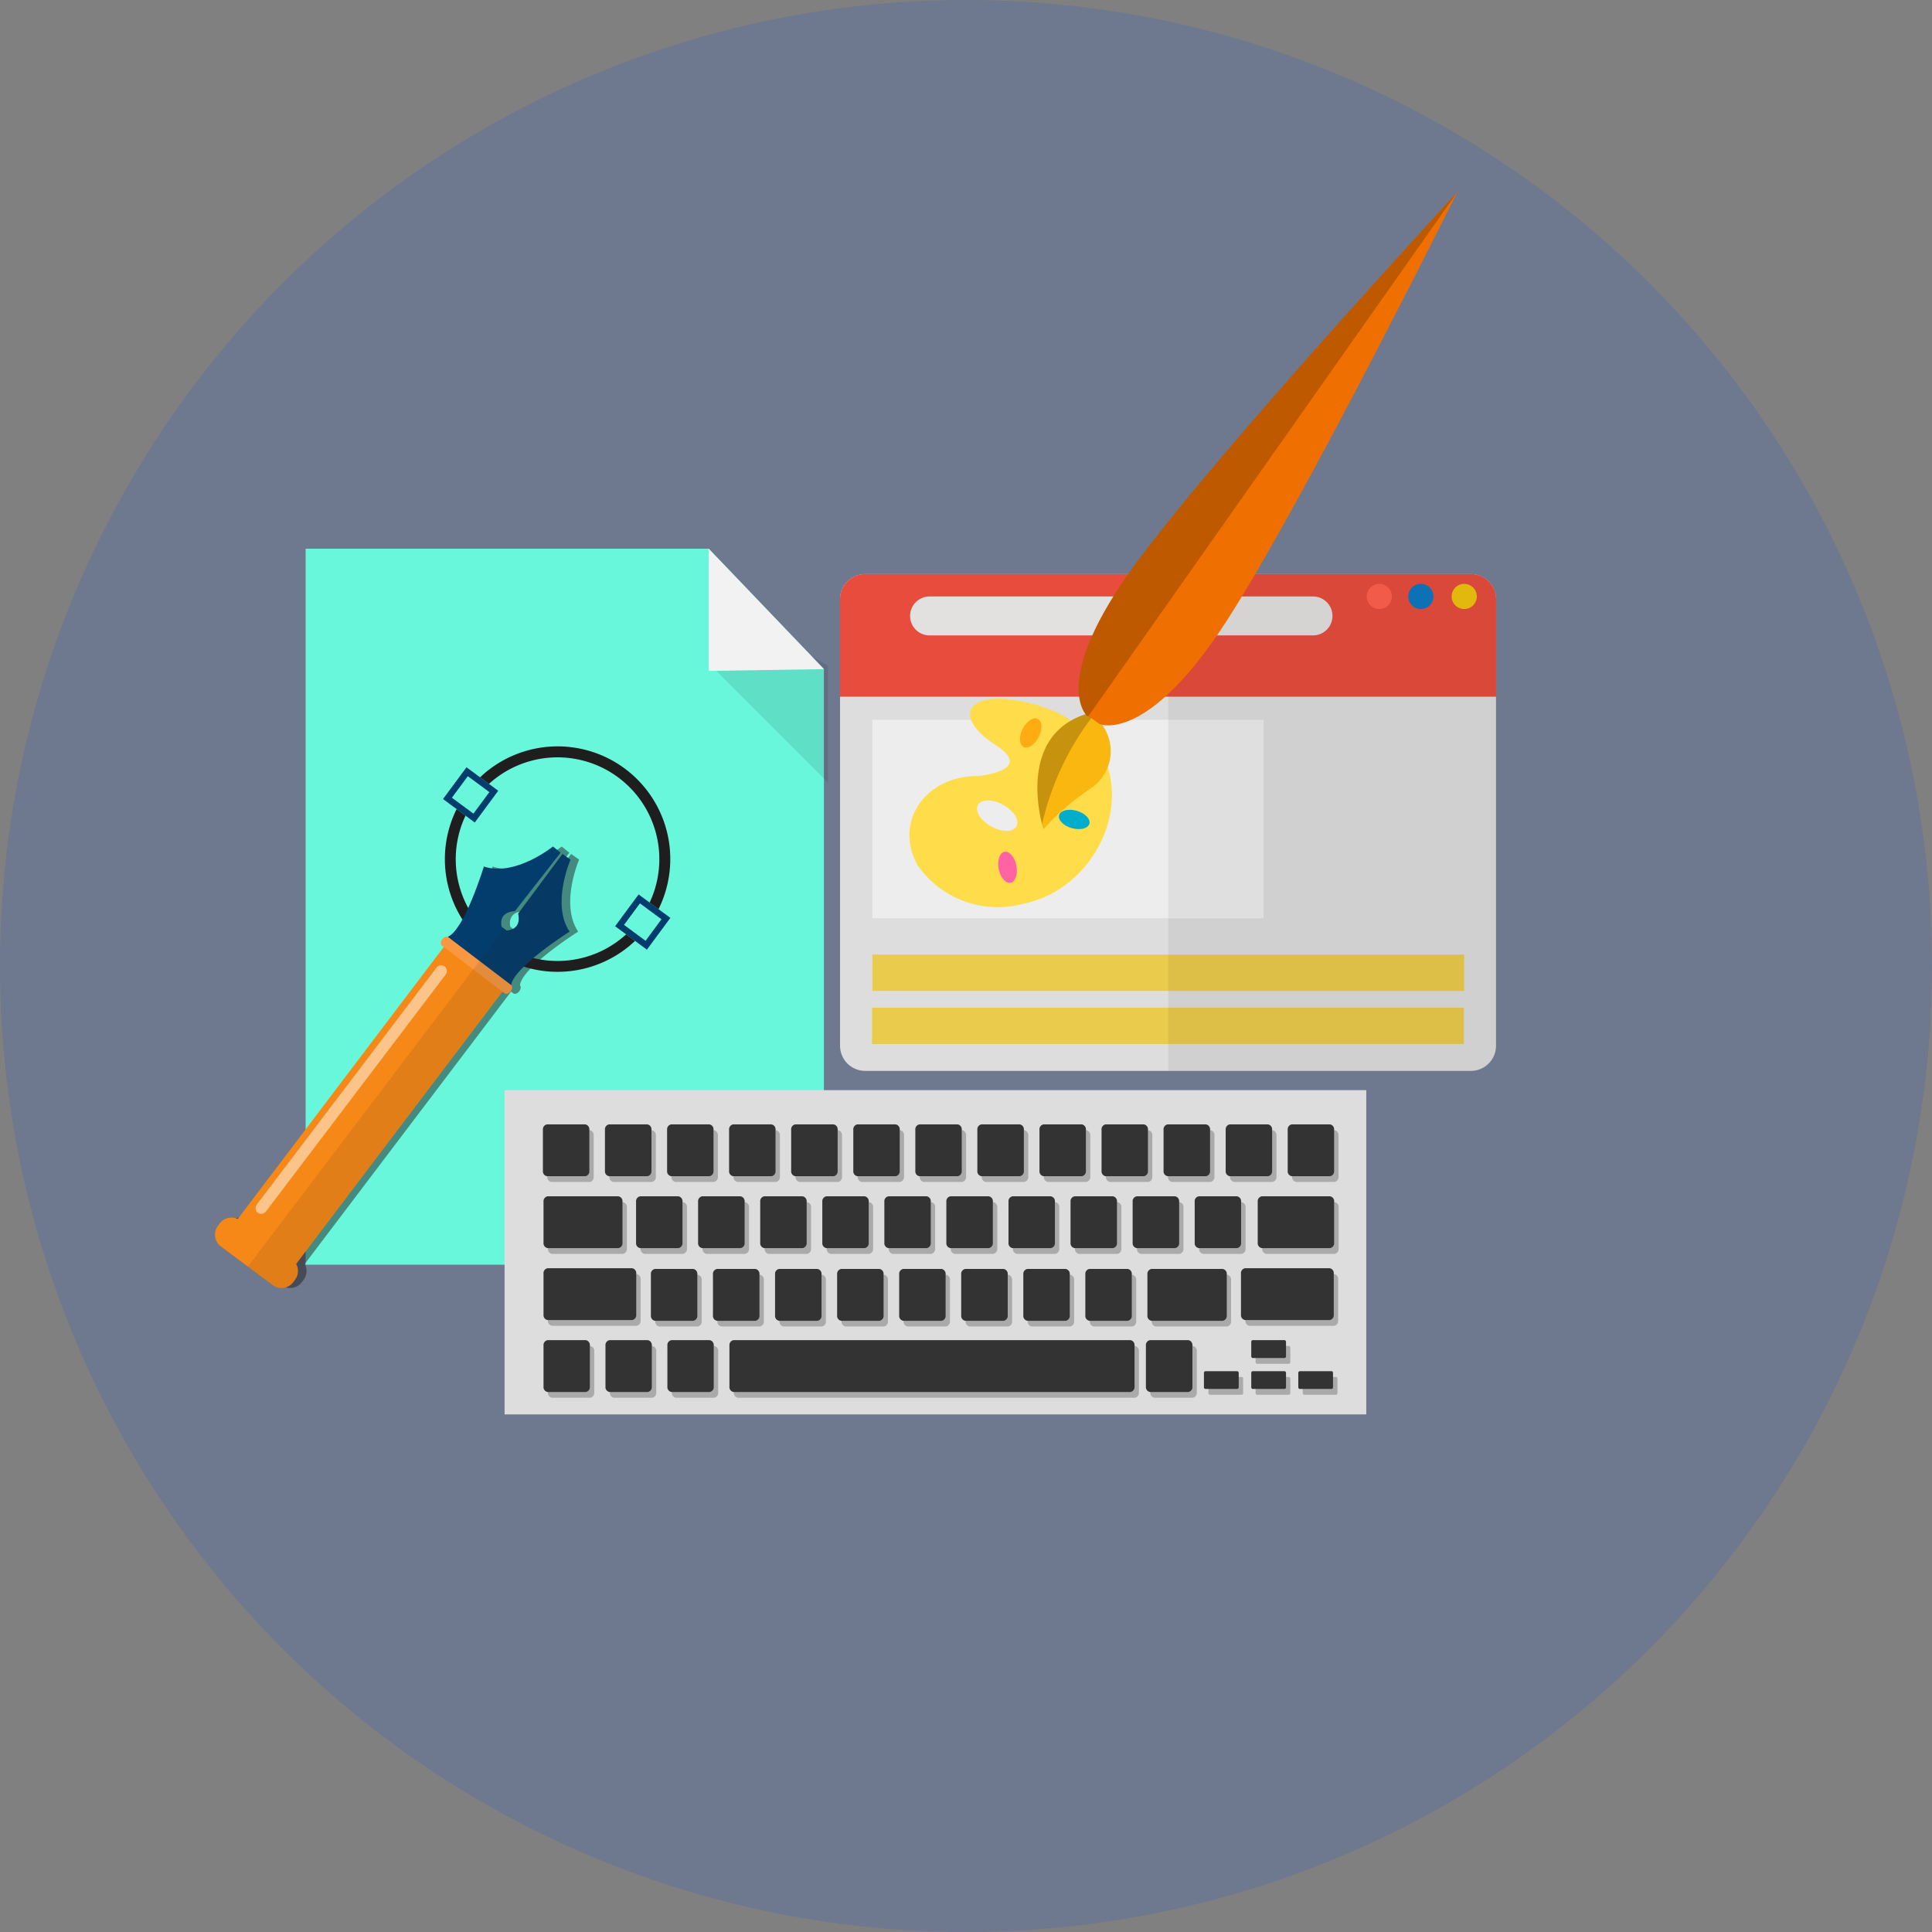 <svg xmlns="http://www.w3.org/2000/svg" width="78.468" height="78.468" viewBox="0 0 78.468 78.468">
  <rect x="0" y="0" width="78.468" height="78.468" fill="#808080" stroke="none"/>
  <g id="Group_181633" data-name="Group 181633" transform="translate(-859.542 -3217)">
    <circle id="Ellipse_889" data-name="Ellipse 889" cx="39.234" cy="39.234" r="39.234" transform="translate(859.542 3217)" fill="#4564ad" opacity="0.3"/>
    <g id="Design_Web" data-name="Design Web" transform="translate(-4143.679 1517.529)">
      <g id="Web" transform="translate(5037.333 1722.788)">
        <path id="Path_48509" data-name="Path 48509" d="M5617.39,2080.562a1.021,1.021,0,0,1-1.021,1.021h-24.6a1.022,1.022,0,0,1-1.021-1.021v-18.135a1.022,1.022,0,0,1,1.021-1.021h24.6a1.021,1.021,0,0,1,1.021,1.021Z" transform="translate(-5590.742 -2061.406)" fill="#ddd"/>
        <path id="Path_48510" data-name="Path 48510" d="M5616.368,2061.406h-24.6a1.022,1.022,0,0,0-1.021,1.021v3.959h26.648v-3.959A1.021,1.021,0,0,0,5616.368,2061.406Z" transform="translate(-5590.742 -2061.406)" fill="#e74c3c"/>
        <path id="Path_48511" data-name="Path 48511" d="M6079.746,2070.98a.511.511,0,1,1-.512-.511A.511.511,0,0,1,6079.746,2070.98Z" transform="translate(-6057.326 -2070.072)" fill="#ff614f"/>
        <path id="Path_48512" data-name="Path 48512" d="M6118.249,2070.98a.511.511,0,1,1-.511-.511A.511.511,0,0,1,6118.249,2070.98Z" transform="translate(-6094.142 -2070.072)" fill="#0e78c1"/>
        <path id="Path_48513" data-name="Path 48513" d="M6158.378,2070.98a.511.511,0,1,1-.511-.511A.511.511,0,0,1,6158.378,2070.98Z" transform="translate(-6132.51 -2070.072)" fill="#f1c40f"/>
        <path id="Path_48514" data-name="Path 48514" d="M5672.935,2082.913a.791.791,0,0,1-.79.791h-15.574a.791.791,0,0,1-.791-.791h0a.791.791,0,0,1,.791-.791h15.574a.79.79,0,0,1,.79.791Z" transform="translate(-5652.929 -2081.214)" fill="#e2e1e0"/>
        <rect id="Rectangle_163171" data-name="Rectangle 163171" width="15.892" height="8.06" transform="translate(1.319 5.917)" fill="#ededed"/>
        <rect id="Rectangle_163172" data-name="Rectangle 163172" width="24.037" height="1.475" transform="translate(1.319 15.453)" fill="#f1c40f" opacity="0.7"/>
        <rect id="Rectangle_163173" data-name="Rectangle 163173" width="24.037" height="1.476" transform="translate(1.305 17.609)" fill="#f1c40f" opacity="0.7"/>
        <path id="Path_48515" data-name="Path 48515" d="M5907.21,2061.406h-12.288v20.177h12.288a1.021,1.021,0,0,0,1.021-1.021v-18.135A1.021,1.021,0,0,0,5907.21,2061.406Z" transform="translate(-5881.584 -2061.406)" opacity="0.06"/>
      </g>
      <g id="Line" transform="translate(5015.634 1721.758)">
        <path id="Path_48516" data-name="Path 48516" d="M5095.872,2037.9v29.083h21.05v-24.194l-4.68-4.889Z" transform="translate(-5095.872 -2037.903)" fill="#69f7dc"/>
        <path id="Path_48517" data-name="Path 48517" d="M5471.2,2103.776l4.751,4.751v-4.751l-3.444-1.94Z" transform="translate(-5454.74 -2099.033)" opacity="0.1"/>
        <path id="Path_48518" data-name="Path 48518" d="M5473.873,2042.792l-4.681.073V2037.9Z" transform="translate(-5452.823 -2037.903)" fill="#f2f2f2"/>
        <path id="Path_48519" data-name="Path 48519" d="M5223.125,2241.622l1.29.953.953-1.29-1.29-.953Zm1.882-.282-.646.874-.875-.646.646-.874Z" transform="translate(-5217.545 -2231.456)" fill="#033d6d"/>
        <path id="Path_48520" data-name="Path 48520" d="M5382.564,2359.389l1.291.953.953-1.291-1.29-.953Zm1.882-.282-.646.874-.874-.646.646-.874Z" transform="translate(-5369.994 -2344.058)" fill="#033d6d"/>
        <g id="Group_179124" data-name="Group 179124" transform="translate(5.655 8.027)">
          <path id="Path_48521" data-name="Path 48521" d="M5232.211,2284.15a4.134,4.134,0,0,1-6.525-4.82l-.362-.267a4.576,4.576,0,0,0,7.248,5.354Z" transform="translate(-5224.847 -2276.516)" fill="#1e1e1e"/>
          <path id="Path_48522" data-name="Path 48522" d="M5257.454,2222.227l.361.267a4.135,4.135,0,0,1,6.525,4.82l.362.267a4.576,4.576,0,0,0-7.249-5.354Z" transform="translate(-5256.024 -2220.97)" fill="#1e1e1e"/>
        </g>
      </g>
      <g id="Keyboard" transform="translate(5023.714 1743.747)">
        <rect id="Rectangle_163174" data-name="Rectangle 163174" width="34.998" height="13.17" transform="translate(0)" fill="#ddd"/>
        <g id="Keyboard-2" data-name="Keyboard" transform="translate(1.735 1.625)" opacity="0.3">
          <path id="Path_48523" data-name="Path 48523" d="M5319.888,2576.445h1.553a.2.2,0,0,1,.164.215v1.673c0,.118-.072.216-.164.216h-1.553a.2.2,0,0,1-.168-.216v-1.673a.2.2,0,0,1,.168-.215Z" transform="translate(-5319.72 -2576.445)" fill="#333" fill-rule="evenodd"/>
          <path id="Path_48524" data-name="Path 48524" d="M5377.349,2576.445h1.553a.2.2,0,0,1,.168.215v1.673a.2.2,0,0,1-.168.216h-1.553a.2.2,0,0,1-.168-.216v-1.673a.2.2,0,0,1,.168-.215Z" transform="translate(-5374.661 -2576.445)" fill="#333" fill-rule="evenodd"/>
          <path id="Path_48525" data-name="Path 48525" d="M5434.881,2576.445h1.55a.2.2,0,0,1,.168.215v1.673a.2.2,0,0,1-.168.216h-1.55a.2.2,0,0,1-.168-.216v-1.673a.2.2,0,0,1,.168-.215Z" transform="translate(-5429.67 -2576.445)" fill="#333" fill-rule="evenodd"/>
          <path id="Path_48526" data-name="Path 48526" d="M5492.355,2576.445h1.55a.2.2,0,0,1,.168.215v1.673a.2.2,0,0,1-.168.216h-1.55a.2.2,0,0,1-.168-.216v-1.673a.2.2,0,0,1,.168-.215Z" transform="translate(-5484.625 -2576.445)" fill="#333" fill-rule="evenodd"/>
          <path id="Path_48527" data-name="Path 48527" d="M5549.821,2576.445h1.553a.2.2,0,0,1,.167.215v1.673a.2.2,0,0,1-.167.216h-1.553a.2.2,0,0,1-.168-.216v-1.673a.2.2,0,0,1,.168-.215Z" transform="translate(-5539.571 -2576.445)" fill="#333" fill-rule="evenodd"/>
          <path id="Path_48528" data-name="Path 48528" d="M5607.356,2576.445h1.55a.2.2,0,0,1,.167.215v1.673a.2.2,0,0,1-.167.216h-1.55a.2.2,0,0,1-.167-.216v-1.673a.2.2,0,0,1,.167-.215Z" transform="translate(-5594.583 -2576.445)" fill="#333" fill-rule="evenodd"/>
          <path id="Path_48529" data-name="Path 48529" d="M5664.829,2576.445h1.549a.2.2,0,0,1,.168.215v1.673a.2.2,0,0,1-.168.216h-1.549a.2.2,0,0,1-.168-.216v-1.673a.2.2,0,0,1,.168-.215Z" transform="translate(-5649.536 -2576.445)" fill="#333" fill-rule="evenodd"/>
          <path id="Path_48530" data-name="Path 48530" d="M5722.289,2576.445h1.555a.2.2,0,0,1,.167.215v1.673a.2.2,0,0,1-.167.216h-1.555a.2.2,0,0,1-.167-.216v-1.673a.2.2,0,0,1,.167-.215Z" transform="translate(-5704.477 -2576.445)" fill="#333" fill-rule="evenodd"/>
          <path id="Path_48531" data-name="Path 48531" d="M5779.829,2576.445h1.549a.2.2,0,0,1,.169.215v1.673a.2.2,0,0,1-.169.216h-1.549a.2.2,0,0,1-.168-.216v-1.673a.2.2,0,0,1,.168-.215Z" transform="translate(-5759.493 -2576.445)" fill="#333" fill-rule="evenodd"/>
          <path id="Path_48532" data-name="Path 48532" d="M5837.29,2576.445h1.55a.2.2,0,0,1,.168.215v1.673a.2.2,0,0,1-.168.216h-1.55a.2.2,0,0,1-.168-.216v-1.673a.2.2,0,0,1,.168-.215Z" transform="translate(-5814.434 -2576.445)" fill="#333" fill-rule="evenodd"/>
          <path id="Path_48533" data-name="Path 48533" d="M5894.764,2576.445h1.554a.2.2,0,0,1,.167.215v1.673a.2.2,0,0,1-.167.216h-1.554a.2.2,0,0,1-.168-.216v-1.673a.2.2,0,0,1,.168-.215Z" transform="translate(-5869.388 -2576.445)" fill="#333" fill-rule="evenodd"/>
          <path id="Path_48534" data-name="Path 48534" d="M5406.2,2643.066h1.55a.2.2,0,0,1,.168.216v1.673a.2.2,0,0,1-.168.216h-1.55a.2.2,0,0,1-.168-.216v-1.673a.2.2,0,0,1,.168-.216Z" transform="translate(-5402.244 -2640.145)" fill="#333" fill-rule="evenodd"/>
          <path id="Path_48535" data-name="Path 48535" d="M5463.656,2643.066h1.553a.2.2,0,0,1,.169.216v1.673a.2.2,0,0,1-.169.216h-1.553a.2.2,0,0,1-.168-.216v-1.673a.2.2,0,0,1,.168-.216Z" transform="translate(-5457.184 -2640.145)" fill="#333" fill-rule="evenodd"/>
          <path id="Path_48536" data-name="Path 48536" d="M5521.192,2643.066h1.553a.2.2,0,0,1,.168.216v1.673a.2.2,0,0,1-.168.216h-1.553a.2.2,0,0,1-.165-.216v-1.673a.2.2,0,0,1,.165-.216Z" transform="translate(-5512.2 -2640.145)" fill="#333" fill-rule="evenodd"/>
          <path id="Path_48537" data-name="Path 48537" d="M5578.664,2643.066h1.55a.2.2,0,0,1,.168.216v1.673a.2.2,0,0,1-.168.216h-1.55a.2.2,0,0,1-.167-.216v-1.673a.2.2,0,0,1,.167-.216Z" transform="translate(-5567.149 -2640.145)" fill="#333" fill-rule="evenodd"/>
          <path id="Path_48538" data-name="Path 48538" d="M5636.137,2643.066h1.553a.2.2,0,0,1,.165.216v1.673a.2.2,0,0,1-.165.216h-1.553a.2.2,0,0,1-.167-.216v-1.673a.2.2,0,0,1,.167-.216Z" transform="translate(-5622.102 -2640.145)" fill="#333" fill-rule="evenodd"/>
          <path id="Path_48539" data-name="Path 48539" d="M5693.592,2643.066h1.554a.2.2,0,0,1,.168.216v1.673a.2.2,0,0,1-.168.216h-1.554a.2.2,0,0,1-.168-.216v-1.673a.2.2,0,0,1,.168-.216Z" transform="translate(-5677.038 -2640.145)" fill="#333" fill-rule="evenodd"/>
          <path id="Path_48540" data-name="Path 48540" d="M5751.13,2643.066h1.55a.2.2,0,0,1,.167.216v1.673a.2.2,0,0,1-.167.216h-1.55a.2.2,0,0,1-.167-.216v-1.673a.2.2,0,0,1,.167-.216Z" transform="translate(-5732.053 -2640.145)" fill="#333" fill-rule="evenodd"/>
          <path id="Path_48541" data-name="Path 48541" d="M5808.6,2643.066h1.553a.2.2,0,0,1,.165.216v1.673a.2.2,0,0,1-.165.216H5808.6a.2.2,0,0,1-.168-.216v-1.673a.2.2,0,0,1,.168-.216Z" transform="translate(-5787.001 -2640.145)" fill="#333" fill-rule="evenodd"/>
          <path id="Path_48542" data-name="Path 48542" d="M5866.053,2643.066h1.554a.2.2,0,0,1,.167.216v1.673a.2.2,0,0,1-.167.216h-1.554a.2.2,0,0,1-.168-.216v-1.673a.2.2,0,0,1,.168-.216Z" transform="translate(-5841.936 -2640.145)" fill="#333" fill-rule="evenodd"/>
          <path id="Path_48543" data-name="Path 48543" d="M5923.6,2643.066h1.551a.2.2,0,0,1,.167.216v1.673a.2.2,0,0,1-.167.216H5923.6a.2.2,0,0,1-.168-.216v-1.673a.2.2,0,0,1,.168-.216Z" transform="translate(-5896.958 -2640.145)" fill="#333" fill-rule="evenodd"/>
          <path id="Path_48544" data-name="Path 48544" d="M5952.291,2576.445h1.549a.2.2,0,0,1,.168.215v1.673a.2.2,0,0,1-.168.216h-1.549a.2.2,0,0,1-.169-.216v-1.673a.2.2,0,0,1,.169-.215Z" transform="translate(-5924.392 -2576.445)" fill="#333" fill-rule="evenodd"/>
          <path id="Path_48545" data-name="Path 48545" d="M6009.764,2576.445h1.549a.2.2,0,0,1,.168.215v1.673a.2.2,0,0,1-.168.216h-1.549a.2.2,0,0,1-.168-.216v-1.673a.2.2,0,0,1,.168-.215Z" transform="translate(-5979.345 -2576.445)" fill="#333" fill-rule="evenodd"/>
          <path id="Path_48546" data-name="Path 48546" d="M5982,2643.066h2.768a.2.2,0,0,1,.168.216v1.673a.2.2,0,0,1-.168.216H5982a.2.2,0,0,1-.168-.216v-1.673a.2.2,0,0,1,.168-.216Z" transform="translate(-5952.796 -2640.145)" fill="#333" fill-rule="evenodd"/>
          <path id="Path_48547" data-name="Path 48547" d="M5320.467,2643.066h2.872a.2.2,0,0,1,.167.216v1.673a.2.2,0,0,1-.167.216h-2.872a.2.2,0,0,1-.168-.216v-1.673a.2.2,0,0,1,.168-.216Z" transform="translate(-5320.273 -2640.145)" fill="#333" fill-rule="evenodd"/>
          <path id="Path_48548" data-name="Path 48548" d="M5320.467,2709.674h3.43a.2.2,0,0,1,.167.216v1.673a.2.2,0,0,1-.167.216h-3.43a.2.2,0,0,1-.168-.216v-1.673a.2.2,0,0,1,.168-.216Z" transform="translate(-5320.273 -2703.832)" fill="#333" fill-rule="evenodd"/>
          <path id="Path_48549" data-name="Path 48549" d="M5320.467,2776.295h1.547a.2.2,0,0,1,.167.216v1.673a.2.2,0,0,1-.167.216h-1.547a.2.2,0,0,1-.168-.216v-1.673a.2.2,0,0,1,.168-.216Z" transform="translate(-5320.273 -2767.531)" fill="#333" fill-rule="evenodd"/>
          <path id="Path_48550" data-name="Path 48550" d="M5377.857,2776.295h1.547a.2.2,0,0,1,.168.216v1.673a.2.2,0,0,1-.168.216h-1.547a.2.2,0,0,1-.168-.216v-1.673a.2.2,0,0,1,.168-.216Z" transform="translate(-5375.147 -2767.531)" fill="#333" fill-rule="evenodd"/>
          <path id="Path_48551" data-name="Path 48551" d="M5435.258,2776.295h1.547a.2.2,0,0,1,.168.216v1.673a.2.2,0,0,1-.168.216h-1.547a.2.2,0,0,1-.167-.216v-1.673a.2.2,0,0,1,.167-.216Z" transform="translate(-5430.032 -2767.531)" fill="#333" fill-rule="evenodd"/>
          <path id="Path_48552" data-name="Path 48552" d="M5492.643,2776.295h16.117a.2.2,0,0,1,.168.216v1.673a.2.2,0,0,1-.168.216h-16.117a.2.2,0,0,1-.168-.216v-1.673a.2.2,0,0,1,.168-.216Z" transform="translate(-5484.899 -2767.531)" fill="#333" fill-rule="evenodd"/>
          <path id="Path_48553" data-name="Path 48553" d="M5419.92,2710.325h1.55a.2.2,0,0,1,.168.216v1.673a.2.2,0,0,1-.168.216h-1.55a.2.2,0,0,1-.168-.216v-1.673a.2.2,0,0,1,.168-.216Z" transform="translate(-5415.366 -2704.455)" fill="#333" fill-rule="evenodd"/>
          <path id="Path_48554" data-name="Path 48554" d="M5477.395,2710.325h1.553a.2.2,0,0,1,.168.216v1.673a.2.2,0,0,1-.168.216h-1.553a.2.2,0,0,1-.168-.216v-1.673a.2.2,0,0,1,.168-.216Z" transform="translate(-5470.32 -2704.455)" fill="#333" fill-rule="evenodd"/>
          <path id="Path_48555" data-name="Path 48555" d="M5534.924,2710.325h1.553a.2.2,0,0,1,.168.216v1.673a.2.2,0,0,1-.168.216h-1.553a.2.2,0,0,1-.165-.216v-1.673a.2.2,0,0,1,.165-.216Z" transform="translate(-5525.33 -2704.455)" fill="#333" fill-rule="evenodd"/>
          <path id="Path_48556" data-name="Path 48556" d="M5592.395,2710.325h1.55a.2.2,0,0,1,.168.216v1.673a.2.2,0,0,1-.168.216h-1.55a.2.2,0,0,1-.168-.216v-1.673a.2.2,0,0,1,.168-.216Z" transform="translate(-5580.277 -2704.455)" fill="#333" fill-rule="evenodd"/>
          <path id="Path_48557" data-name="Path 48557" d="M5649.86,2710.325h1.554a.2.2,0,0,1,.165.216v1.673a.2.2,0,0,1-.165.216h-1.554a.2.2,0,0,1-.167-.216v-1.673a.2.2,0,0,1,.167-.216Z" transform="translate(-5635.224 -2704.455)" fill="#333" fill-rule="evenodd"/>
          <path id="Path_48558" data-name="Path 48558" d="M5707.329,2710.325h1.553a.2.2,0,0,1,.168.216v1.673a.2.2,0,0,1-.168.216h-1.553a.2.2,0,0,1-.167-.216v-1.673a.2.2,0,0,1,.167-.216Z" transform="translate(-5690.172 -2704.455)" fill="#333" fill-rule="evenodd"/>
          <path id="Path_48559" data-name="Path 48559" d="M5764.861,2710.325h1.55a.2.2,0,0,1,.168.216v1.673a.2.2,0,0,1-.168.216h-1.55a.2.2,0,0,1-.168-.216v-1.673a.2.2,0,0,1,.168-.216Z" transform="translate(-5745.181 -2704.455)" fill="#333" fill-rule="evenodd"/>
          <path id="Path_48560" data-name="Path 48560" d="M5822.329,2710.325h1.553a.2.2,0,0,1,.165.216v1.673a.2.2,0,0,1-.165.216h-1.553a.2.2,0,0,1-.168-.216v-1.673a.2.2,0,0,1,.168-.216Z" transform="translate(-5800.129 -2704.455)" fill="#333" fill-rule="evenodd"/>
          <path id="Path_48561" data-name="Path 48561" d="M5879.8,2710.325h2.887a.2.2,0,0,1,.168.216v1.673a.2.2,0,0,1-.168.216H5879.8a.2.2,0,0,1-.168-.216v-1.673a.2.2,0,0,1,.168-.216Z" transform="translate(-5855.083 -2704.455)" fill="#333" fill-rule="evenodd"/>
          <path id="Path_48562" data-name="Path 48562" d="M5966.469,2709.674h3.433a.2.2,0,0,1,.167.216v1.673a.2.2,0,0,1-.167.216h-3.433a.2.2,0,0,1-.168-.216v-1.673a.2.2,0,0,1,.168-.216Z" transform="translate(-5937.949 -2703.832)" fill="#333" fill-rule="evenodd"/>
          <path id="Path_48563" data-name="Path 48563" d="M5975.9,2776.295h1.293a.068.068,0,0,1,.06.073v.58a.069.069,0,0,1-.06.073H5975.9a.067.067,0,0,1-.057-.073v-.58a.066.066,0,0,1,.057-.073Z" transform="translate(-5947.075 -2767.531)" fill="#333" fill-rule="evenodd"/>
          <path id="Path_48564" data-name="Path 48564" d="M5975.9,2805.045h1.293a.069.069,0,0,1,.06.074v.575a.069.069,0,0,1-.06.073H5975.9a.067.067,0,0,1-.057-.073v-.575a.067.067,0,0,1,.057-.074Z" transform="translate(-5947.075 -2795.021)" fill="#333" fill-rule="evenodd"/>
          <path id="Path_48565" data-name="Path 48565" d="M5932.16,2805.045h1.293a.069.069,0,0,1,.06.074v.575a.069.069,0,0,1-.06.073h-1.293a.067.067,0,0,1-.057-.073v-.575a.067.067,0,0,1,.057-.074Z" transform="translate(-5905.25 -2795.021)" fill="#333" fill-rule="evenodd"/>
          <path id="Path_48566" data-name="Path 48566" d="M6019.476,2805.045h1.293a.067.067,0,0,1,.057.074v.575a.067.067,0,0,1-.057.073h-1.293a.07.07,0,0,1-.062-.073v-.575a.069.069,0,0,1,.062-.074Z" transform="translate(-5988.733 -2795.021)" fill="#333" fill-rule="evenodd"/>
          <path id="Path_48567" data-name="Path 48567" d="M5878.423,2776.295h1.553a.2.2,0,0,1,.168.216v1.673a.2.2,0,0,1-.168.216h-1.553a.2.2,0,0,1-.168-.216v-1.673a.2.2,0,0,1,.168-.216Z" transform="translate(-5853.764 -2767.531)" fill="#333" fill-rule="evenodd"/>
        </g>
        <g id="Keyboard-3" data-name="Keyboard" transform="translate(1.557 1.391)">
          <path id="Path_48568" data-name="Path 48568" d="M5315.832,2571.12h1.553a.2.2,0,0,1,.165.216v1.673a.2.2,0,0,1-.165.216h-1.553a.2.2,0,0,1-.168-.216v-1.673a.2.2,0,0,1,.168-.216Z" transform="translate(-5315.664 -2571.12)" fill="#333" fill-rule="evenodd"/>
          <path id="Path_48569" data-name="Path 48569" d="M5373.293,2571.12h1.553a.2.2,0,0,1,.168.216v1.673a.2.2,0,0,1-.168.216h-1.553a.2.2,0,0,1-.168-.216v-1.673a.2.2,0,0,1,.168-.216Z" transform="translate(-5370.605 -2571.12)" fill="#333" fill-rule="evenodd"/>
          <path id="Path_48570" data-name="Path 48570" d="M5430.833,2571.12h1.549a.2.2,0,0,1,.168.216v1.673a.2.2,0,0,1-.168.216h-1.549a.2.2,0,0,1-.168-.216v-1.673a.2.2,0,0,1,.168-.216Z" transform="translate(-5425.621 -2571.12)" fill="#333" fill-rule="evenodd"/>
          <path id="Path_48571" data-name="Path 48571" d="M5488.305,2571.12h1.551a.2.2,0,0,1,.167.216v1.673a.2.2,0,0,1-.167.216h-1.551a.2.2,0,0,1-.168-.216v-1.673a.2.2,0,0,1,.168-.216Z" transform="translate(-5480.575 -2571.12)" fill="#333" fill-rule="evenodd"/>
          <path id="Path_48572" data-name="Path 48572" d="M5545.768,2571.12h1.552a.2.2,0,0,1,.167.216v1.673a.2.2,0,0,1-.167.216h-1.552a.2.2,0,0,1-.169-.216v-1.673a.2.2,0,0,1,.169-.216Z" transform="translate(-5535.516 -2571.12)" fill="#333" fill-rule="evenodd"/>
          <path id="Path_48573" data-name="Path 48573" d="M5603.3,2571.12h1.55a.2.2,0,0,1,.167.216v1.673a.2.2,0,0,1-.167.216h-1.55a.2.2,0,0,1-.168-.216v-1.673a.2.2,0,0,1,.168-.216Z" transform="translate(-5590.525 -2571.12)" fill="#333" fill-rule="evenodd"/>
          <path id="Path_48574" data-name="Path 48574" d="M5660.773,2571.12h1.551a.2.2,0,0,1,.167.216v1.673a.2.2,0,0,1-.167.216h-1.551a.2.2,0,0,1-.167-.216v-1.673a.2.2,0,0,1,.167-.216Z" transform="translate(-5645.48 -2571.12)" fill="#333" fill-rule="evenodd"/>
          <path id="Path_48575" data-name="Path 48575" d="M5718.239,2571.12h1.554a.2.2,0,0,1,.167.216v1.673a.2.2,0,0,1-.167.216h-1.554a.2.2,0,0,1-.168-.216v-1.673a.2.2,0,0,1,.168-.216Z" transform="translate(-5700.426 -2571.12)" fill="#333" fill-rule="evenodd"/>
          <path id="Path_48576" data-name="Path 48576" d="M5775.767,2571.12h1.55a.2.2,0,0,1,.168.216v1.673a.2.2,0,0,1-.168.216h-1.55a.2.2,0,0,1-.168-.216v-1.673a.2.2,0,0,1,.168-.216Z" transform="translate(-5755.431 -2571.12)" fill="#333" fill-rule="evenodd"/>
          <path id="Path_48577" data-name="Path 48577" d="M5833.234,2571.12h1.549a.2.2,0,0,1,.168.216v1.673a.2.2,0,0,1-.168.216h-1.549a.2.2,0,0,1-.168-.216v-1.673a.2.2,0,0,1,.168-.216Z" transform="translate(-5810.377 -2571.12)" fill="#333" fill-rule="evenodd"/>
          <path id="Path_48578" data-name="Path 48578" d="M5890.707,2571.12h1.554a.2.2,0,0,1,.167.216v1.673a.2.2,0,0,1-.167.216h-1.554a.2.2,0,0,1-.167-.216v-1.673a.2.2,0,0,1,.167-.216Z" transform="translate(-5865.332 -2571.12)" fill="#333" fill-rule="evenodd"/>
          <path id="Path_48579" data-name="Path 48579" d="M5402.133,2637.741h1.551a.2.2,0,0,1,.167.216v1.672a.2.2,0,0,1-.167.216h-1.551a.2.2,0,0,1-.167-.216v-1.672a.2.2,0,0,1,.167-.216Z" transform="translate(-5398.182 -2634.82)" fill="#333" fill-rule="evenodd"/>
          <path id="Path_48580" data-name="Path 48580" d="M5459.6,2637.741h1.554a.2.2,0,0,1,.168.216v1.672a.2.2,0,0,1-.168.216H5459.6a.2.2,0,0,1-.168-.216v-1.672a.2.2,0,0,1,.168-.216Z" transform="translate(-5453.129 -2634.82)" fill="#333" fill-rule="evenodd"/>
          <path id="Path_48581" data-name="Path 48581" d="M5517.131,2637.741h1.552a.2.2,0,0,1,.168.216v1.672a.2.2,0,0,1-.168.216h-1.552a.2.2,0,0,1-.166-.216v-1.672a.2.2,0,0,1,.166-.216Z" transform="translate(-5508.139 -2634.82)" fill="#333" fill-rule="evenodd"/>
          <path id="Path_48582" data-name="Path 48582" d="M5574.607,2637.741h1.551a.2.2,0,0,1,.167.216v1.672a.2.2,0,0,1-.167.216h-1.551a.2.2,0,0,1-.167-.216v-1.672a.2.2,0,0,1,.167-.216Z" transform="translate(-5563.092 -2634.82)" fill="#333" fill-rule="evenodd"/>
          <path id="Path_48583" data-name="Path 48583" d="M5632.081,2637.741h1.554a.2.2,0,0,1,.164.216v1.672a.2.2,0,0,1-.164.216h-1.554a.2.2,0,0,1-.167-.216v-1.672a.2.2,0,0,1,.167-.216Z" transform="translate(-5618.046 -2634.82)" fill="#333" fill-rule="evenodd"/>
          <path id="Path_48584" data-name="Path 48584" d="M5689.536,2637.741h1.553a.2.2,0,0,1,.168.216v1.672a.2.2,0,0,1-.168.216h-1.553a.2.2,0,0,1-.168-.216v-1.672a.2.2,0,0,1,.168-.216Z" transform="translate(-5672.982 -2634.82)" fill="#333" fill-rule="evenodd"/>
          <path id="Path_48585" data-name="Path 48585" d="M5747.081,2637.741h1.55a.2.2,0,0,1,.168.216v1.672a.2.2,0,0,1-.168.216h-1.55a.2.2,0,0,1-.167-.216v-1.672a.2.2,0,0,1,.167-.216Z" transform="translate(-5728.004 -2634.82)" fill="#333" fill-rule="evenodd"/>
          <path id="Path_48586" data-name="Path 48586" d="M5804.543,2637.741h1.554a.2.2,0,0,1,.164.216v1.672a.2.2,0,0,1-.164.216h-1.554a.2.2,0,0,1-.168-.216v-1.672a.2.2,0,0,1,.168-.216Z" transform="translate(-5782.945 -2634.82)" fill="#333" fill-rule="evenodd"/>
          <path id="Path_48587" data-name="Path 48587" d="M5862,2637.741h1.554a.2.2,0,0,1,.167.216v1.672a.2.2,0,0,1-.167.216H5862a.2.2,0,0,1-.168-.216v-1.672a.2.2,0,0,1,.168-.216Z" transform="translate(-5837.88 -2634.82)" fill="#333" fill-rule="evenodd"/>
          <path id="Path_48588" data-name="Path 48588" d="M5919.543,2637.741h1.55a.2.2,0,0,1,.167.216v1.672a.2.2,0,0,1-.167.216h-1.55a.2.2,0,0,1-.168-.216v-1.672a.2.2,0,0,1,.168-.216Z" transform="translate(-5892.903 -2634.82)" fill="#333" fill-rule="evenodd"/>
          <path id="Path_48589" data-name="Path 48589" d="M5948.234,2571.12h1.55a.2.2,0,0,1,.167.216v1.673a.2.2,0,0,1-.167.216h-1.55a.2.2,0,0,1-.168-.216v-1.673a.2.2,0,0,1,.168-.216Z" transform="translate(-5920.335 -2571.12)" fill="#333" fill-rule="evenodd"/>
          <path id="Path_48590" data-name="Path 48590" d="M6005.707,2571.12h1.551a.2.2,0,0,1,.167.216v1.673a.2.2,0,0,1-.167.216h-1.551a.2.2,0,0,1-.167-.216v-1.673a.2.2,0,0,1,.167-.216Z" transform="translate(-5975.29 -2571.12)" fill="#333" fill-rule="evenodd"/>
          <path id="Path_48591" data-name="Path 48591" d="M5977.941,2637.741h2.767a.2.2,0,0,1,.168.216v1.672a.2.2,0,0,1-.168.216h-2.767a.2.2,0,0,1-.169-.216v-1.672a.2.2,0,0,1,.169-.216Z" transform="translate(-5948.74 -2634.82)" fill="#333" fill-rule="evenodd"/>
          <path id="Path_48592" data-name="Path 48592" d="M5316.411,2637.741h2.872a.2.2,0,0,1,.167.216v1.672a.2.2,0,0,1-.167.216h-2.872a.2.2,0,0,1-.168-.216v-1.672a.2.2,0,0,1,.168-.216Z" transform="translate(-5316.218 -2634.82)" fill="#333" fill-rule="evenodd"/>
          <path id="Path_48593" data-name="Path 48593" d="M5316.411,2704.349h3.43a.2.2,0,0,1,.168.216v1.673a.2.2,0,0,1-.168.216h-3.43a.2.2,0,0,1-.168-.216v-1.673a.2.2,0,0,1,.168-.216Z" transform="translate(-5316.218 -2698.507)" fill="#333" fill-rule="evenodd"/>
          <path id="Path_48594" data-name="Path 48594" d="M5316.411,2770.977h1.547a.2.2,0,0,1,.167.216v1.673a.2.2,0,0,1-.167.217h-1.547a.2.2,0,0,1-.168-.217v-1.673a.2.2,0,0,1,.168-.216Z" transform="translate(-5316.218 -2762.214)" fill="#333" fill-rule="evenodd"/>
          <path id="Path_48595" data-name="Path 48595" d="M5373.8,2770.977h1.546a.2.2,0,0,1,.168.216v1.673a.2.2,0,0,1-.168.217H5373.8a.2.2,0,0,1-.168-.217v-1.673a.2.2,0,0,1,.168-.216Z" transform="translate(-5371.091 -2762.214)" fill="#333" fill-rule="evenodd"/>
          <path id="Path_48596" data-name="Path 48596" d="M5431.2,2770.977h1.546a.2.2,0,0,1,.168.216v1.673a.2.2,0,0,1-.168.217H5431.2a.2.2,0,0,1-.168-.217v-1.673a.2.2,0,0,1,.168-.216Z" transform="translate(-5425.976 -2762.214)" fill="#333" fill-rule="evenodd"/>
          <path id="Path_48597" data-name="Path 48597" d="M5488.592,2770.977h16.117a.2.2,0,0,1,.168.216v1.673a.2.2,0,0,1-.168.217h-16.117a.2.2,0,0,1-.168-.217v-1.673a.2.2,0,0,1,.168-.216Z" transform="translate(-5480.848 -2762.214)" fill="#333" fill-rule="evenodd"/>
          <path id="Path_48598" data-name="Path 48598" d="M5415.863,2705h1.55a.2.2,0,0,1,.168.217v1.672a.2.2,0,0,1-.168.217h-1.55a.2.2,0,0,1-.168-.217v-1.672a.2.2,0,0,1,.168-.217Z" transform="translate(-5411.309 -2699.129)" fill="#333" fill-rule="evenodd"/>
          <path id="Path_48599" data-name="Path 48599" d="M5473.332,2705h1.554a.2.2,0,0,1,.167.217v1.672a.2.2,0,0,1-.167.217h-1.554a.2.2,0,0,1-.167-.217v-1.672a.2.2,0,0,1,.167-.217Z" transform="translate(-5466.258 -2699.129)" fill="#333" fill-rule="evenodd"/>
          <path id="Path_48600" data-name="Path 48600" d="M5530.868,2705h1.553a.2.2,0,0,1,.168.217v1.672a.2.2,0,0,1-.168.217h-1.553a.2.2,0,0,1-.166-.217v-1.672a.2.2,0,0,1,.166-.217Z" transform="translate(-5521.273 -2699.129)" fill="#333" fill-rule="evenodd"/>
          <path id="Path_48601" data-name="Path 48601" d="M5588.333,2705h1.55a.2.2,0,0,1,.168.217v1.672a.2.2,0,0,1-.168.217h-1.55a.2.2,0,0,1-.168-.217v-1.672a.2.2,0,0,1,.168-.217Z" transform="translate(-5576.215 -2699.129)" fill="#333" fill-rule="evenodd"/>
          <path id="Path_48602" data-name="Path 48602" d="M5645.806,2705h1.553a.2.2,0,0,1,.165.217v1.672a.2.2,0,0,1-.165.217h-1.553a.2.2,0,0,1-.168-.217v-1.672a.2.2,0,0,1,.168-.217Z" transform="translate(-5631.168 -2699.129)" fill="#333" fill-rule="evenodd"/>
          <path id="Path_48603" data-name="Path 48603" d="M5703.273,2705h1.553a.2.2,0,0,1,.168.217v1.672a.2.2,0,0,1-.168.217h-1.553a.2.2,0,0,1-.168-.217v-1.672a.2.2,0,0,1,.168-.217Z" transform="translate(-5686.116 -2699.129)" fill="#333" fill-rule="evenodd"/>
          <path id="Path_48604" data-name="Path 48604" d="M5760.806,2705h1.55a.2.2,0,0,1,.168.217v1.672a.2.2,0,0,1-.168.217h-1.55a.2.2,0,0,1-.168-.217v-1.672a.2.2,0,0,1,.168-.217Z" transform="translate(-5741.126 -2699.129)" fill="#333" fill-rule="evenodd"/>
          <path id="Path_48605" data-name="Path 48605" d="M5818.277,2705h1.554a.2.2,0,0,1,.165.217v1.672a.2.2,0,0,1-.165.217h-1.554a.2.2,0,0,1-.167-.217v-1.672a.2.2,0,0,1,.167-.217Z" transform="translate(-5796.079 -2699.129)" fill="#333" fill-rule="evenodd"/>
          <path id="Path_48606" data-name="Path 48606" d="M5875.739,2705h2.888a.2.2,0,0,1,.168.217v1.672a.2.2,0,0,1-.168.217h-2.888a.2.2,0,0,1-.167-.217v-1.672a.2.2,0,0,1,.167-.217Z" transform="translate(-5851.02 -2699.129)" fill="#333" fill-rule="evenodd"/>
          <path id="Path_48607" data-name="Path 48607" d="M5962.413,2704.349h3.434a.2.2,0,0,1,.168.216v1.673a.2.2,0,0,1-.168.216h-3.434a.2.2,0,0,1-.167-.216v-1.673a.2.2,0,0,1,.167-.216Z" transform="translate(-5933.894 -2698.507)" fill="#333" fill-rule="evenodd"/>
          <path id="Path_48608" data-name="Path 48608" d="M5971.846,2770.977h1.293a.068.068,0,0,1,.061.073v.58a.069.069,0,0,1-.061.073h-1.293a.067.067,0,0,1-.057-.073v-.58a.067.067,0,0,1,.057-.073Z" transform="translate(-5943.019 -2762.214)" fill="#333" fill-rule="evenodd"/>
          <path id="Path_48609" data-name="Path 48609" d="M5971.846,2799.727h1.293a.068.068,0,0,1,.061.073v.575a.069.069,0,0,1-.061.073h-1.293a.067.067,0,0,1-.057-.073v-.575a.067.067,0,0,1,.057-.073Z" transform="translate(-5943.019 -2789.703)" fill="#333" fill-rule="evenodd"/>
          <path id="Path_48610" data-name="Path 48610" d="M5928.1,2799.727h1.293a.069.069,0,0,1,.061.073v.575a.069.069,0,0,1-.061.073H5928.1a.067.067,0,0,1-.058-.073v-.575a.066.066,0,0,1,.058-.073Z" transform="translate(-5901.194 -2789.703)" fill="#333" fill-rule="evenodd"/>
          <path id="Path_48611" data-name="Path 48611" d="M6015.424,2799.727h1.293c.031,0,.056.032.056.073v.575c0,.041-.024.073-.056.073h-1.293a.069.069,0,0,1-.061-.073v-.575a.069.069,0,0,1,.061-.073Z" transform="translate(-5984.683 -2789.703)" fill="#333" fill-rule="evenodd"/>
          <path id="Path_48612" data-name="Path 48612" d="M5874.359,2770.977h1.553a.2.2,0,0,1,.168.216v1.673a.2.2,0,0,1-.168.217h-1.553a.2.2,0,0,1-.168-.217v-1.673a.2.2,0,0,1,.168-.216Z" transform="translate(-5849.7 -2762.214)" fill="#333" fill-rule="evenodd"/>
        </g>
      </g>
      <g id="Brush" transform="translate(5040.157 1707.259)">
        <g id="Group_179125" data-name="Group 179125" transform="translate(0 20.595)">
          <path id="Path_48613" data-name="Path 48613" d="M5660.071,2177.12c-2.558-.641-3.279.495-1.415,1.7,1.611,1.042-.731,1.253-.731,1.253-2-.026-3.44,1.734-2.468,3.587a3.963,3.963,0,0,0,4.35,1.592C5663.694,2184.425,5665.253,2178.418,5660.071,2177.12Zm-1.6,5c-.433-.24-.675-.63-.54-.873s.592-.245,1.024-.005.674.629.54.872S5658.907,2182.359,5658.475,2182.12Z" transform="translate(-5655.146 -2176.936)" fill="#ffdc4a" fill-rule="evenodd"/>
          <path id="Path_48614" data-name="Path 48614" d="M5737.844,2319.857c-.2.04-.414-.208-.483-.555s.035-.658.233-.7.415.209.484.555S5738.042,2319.818,5737.844,2319.857Z" transform="translate(-5733.735 -2312.388)" fill="#ff63a4"/>
          <path id="Path_48615" data-name="Path 48615" d="M5794.813,2280.272c-.056.194-.376.272-.716.176s-.569-.333-.514-.528.376-.273.715-.176S5794.867,2280.078,5794.813,2280.272Z" transform="translate(-5787.504 -2275.197)" fill="#00aecb"/>
          <path id="Path_48616" data-name="Path 48616" d="M5790.231,2241.081c-.19.068-.44-.148-.558-.48s-.058-.657.132-.724.439.148.558.481S5790.421,2241.014,5790.231,2241.081Z" transform="translate(-5783.717 -2237.104)" fill="#00f345"/>
          <path id="Path_48617" data-name="Path 48617" d="M5757.73,2196.109c-.18-.09-.2-.42-.04-.735s.432-.5.612-.408.2.42.042.736S5757.911,2196.2,5757.73,2196.109Z" transform="translate(-5753.091 -2194.154)" fill="#ffac13"/>
        </g>
        <g id="Group_179126" data-name="Group 179126" transform="translate(5.199 0)">
          <path id="Path_48618" data-name="Path 48618" d="M5776.271,2190.129a1.816,1.816,0,0,1-.4,2.7,10.077,10.077,0,0,0-1.9,1.644s-1.218-3.775,1.779-4.69l.252-.041Z" transform="translate(-5773.726 -2168.583)" fill="#f9b710" fill-rule="evenodd"/>
          <path id="Path_48619" data-name="Path 48619" d="M5773.9,2194.279a11.31,11.31,0,0,1,2.126-4.481l-.042-.059-.251.041C5773.144,2190.573,5773.706,2193.5,5773.9,2194.279Z" transform="translate(-5773.713 -2168.583)" fill-rule="evenodd" opacity="0.2"/>
          <path id="Path_48620" data-name="Path 48620" d="M5826.68,1707.884c-2.7,2.947-9.638,10.6-12.468,14.44-3.552,4.818-2.016,6.211-2.016,6.211l.182.1.338.245s1.919.836,5.156-4.185c2.58-4,7.221-13.133,9-16.676l.382-.763Z" transform="translate(-5810.191 -1707.259)" fill="#ef6f00" fill-rule="evenodd"/>
          <path id="Path_48621" data-name="Path 48621" d="M5814.211,1722.323c-3.552,4.818-2.016,6.211-2.016,6.211l.06.033,15-21.309-.573.625C5823.98,1710.831,5817.042,1718.484,5814.211,1722.323Z" transform="translate(-5810.191 -1707.259)" fill-rule="evenodd" opacity="0.2"/>
        </g>
      </g>
      <g id="Pen" transform="translate(5011.954 1733.851)">
        <path id="Path_48622" data-name="Path 48622" d="M5034.388,2314.225l-.325-.231-1.8,2.421c.145.656-.4.686-.471.687l-.095-.072h0l-.1-.076c-.018-.067-.134-.6.538-.635l1.857-2.374-.31-.253s-1.539,1.242-2.808.813c0,0-.79,2.591-1.472,2.858l.012.009c-.062-.046-.169-.009-.24.084s-.078.208-.017.254l.081.062-8.37,11.048a.6.6,0,0,0-.737.187l-.067.089a.6.6,0,0,0,.123.844l1.1.818h0l1,.745a.6.6,0,0,0,.844-.123l.067-.09a.6.6,0,0,0,.047-.645l8.379-11.06.091.07c.062.047.17.009.241-.084s.079-.207.017-.255l-.008-.006.021.016c.075-.729,2.364-2.178,2.364-2.178C5033.6,2316.038,5034.388,2314.225,5034.388,2314.225Z" transform="translate(-5019.6 -2313.691)" fill="#231f20" opacity="0.5"/>
        <g id="Group_179129" data-name="Group 179129" transform="translate(0 0)">
          <g id="Group_179128" data-name="Group 179128">
            <g id="Group_179127" data-name="Group 179127">
              <path id="Path_48623" data-name="Path 48623" d="M5232.553,2317.148c-.751-1.11.038-2.923.038-2.923l-.326-.231-1.8,2.421c.146.656-.4.686-.471.687l-.2-.149c-.017-.067-.134-.6.538-.635l1.857-2.374-.31-.253s-1.538,1.242-2.807.813c0,0-.79,2.591-1.473,2.858l1.078.826h0l.363.277h0l1.139.861C5230.265,2318.6,5232.553,2317.148,5232.553,2317.148Z" transform="translate(-5218.153 -2313.691)" fill="#033d6d"/>
              <path id="Path_48624" data-name="Path 48624" d="M5023.736,2405.44l-2.386-1.807-8.473,11.184a.6.6,0,0,0-.736.187l-.067.089a.6.6,0,0,0,.123.844l2.094,1.563a.6.6,0,0,0,.844-.122l.066-.09a.6.6,0,0,0,.048-.645Z" transform="translate(-5011.954 -2399.689)" fill="#f68817"/>
              <path id="Path_48625" data-name="Path 48625" d="M5223.914,2399.367c-.071.093-.178.131-.241.084l-2.554-1.945c-.062-.047-.054-.161.017-.254h0c.072-.094.179-.131.241-.084l2.554,1.945c.062.047.054.161-.017.254Z" transform="translate(-5211.908 -2393.487)" fill="#f99841"/>
            </g>
            <path id="Path_48626" data-name="Path 48626" d="M5055.566,2320.836l-.325-.231-1.8,2.421c.145.656-.4.686-.471.687l-.1-.072-10.413,13.727,1,.745a.6.6,0,0,0,.844-.123l.067-.09a.6.6,0,0,0,.048-.645l8.379-11.06.091.069c.062.047.17.01.241-.084s.078-.207.017-.254l-.011-.009.023.018c.075-.729,2.364-2.178,2.364-2.178C5054.777,2322.649,5055.566,2320.836,5055.566,2320.836Z" transform="translate(-5041.128 -2320.302)" fill="#231f20" opacity="0.1"/>
          </g>
          <path id="Path_48627" data-name="Path 48627" d="M5049.959,2433.712a.242.242,0,0,1-.336.057h0a.241.241,0,0,1-.035-.339l7.288-9.607a.241.241,0,0,1,.336-.057h0a.242.242,0,0,1,.036.339Z" transform="translate(-5047.886 -2418.895)" fill="#fff" opacity="0.5"/>
        </g>
      </g>
    </g>
  </g>
</svg>
